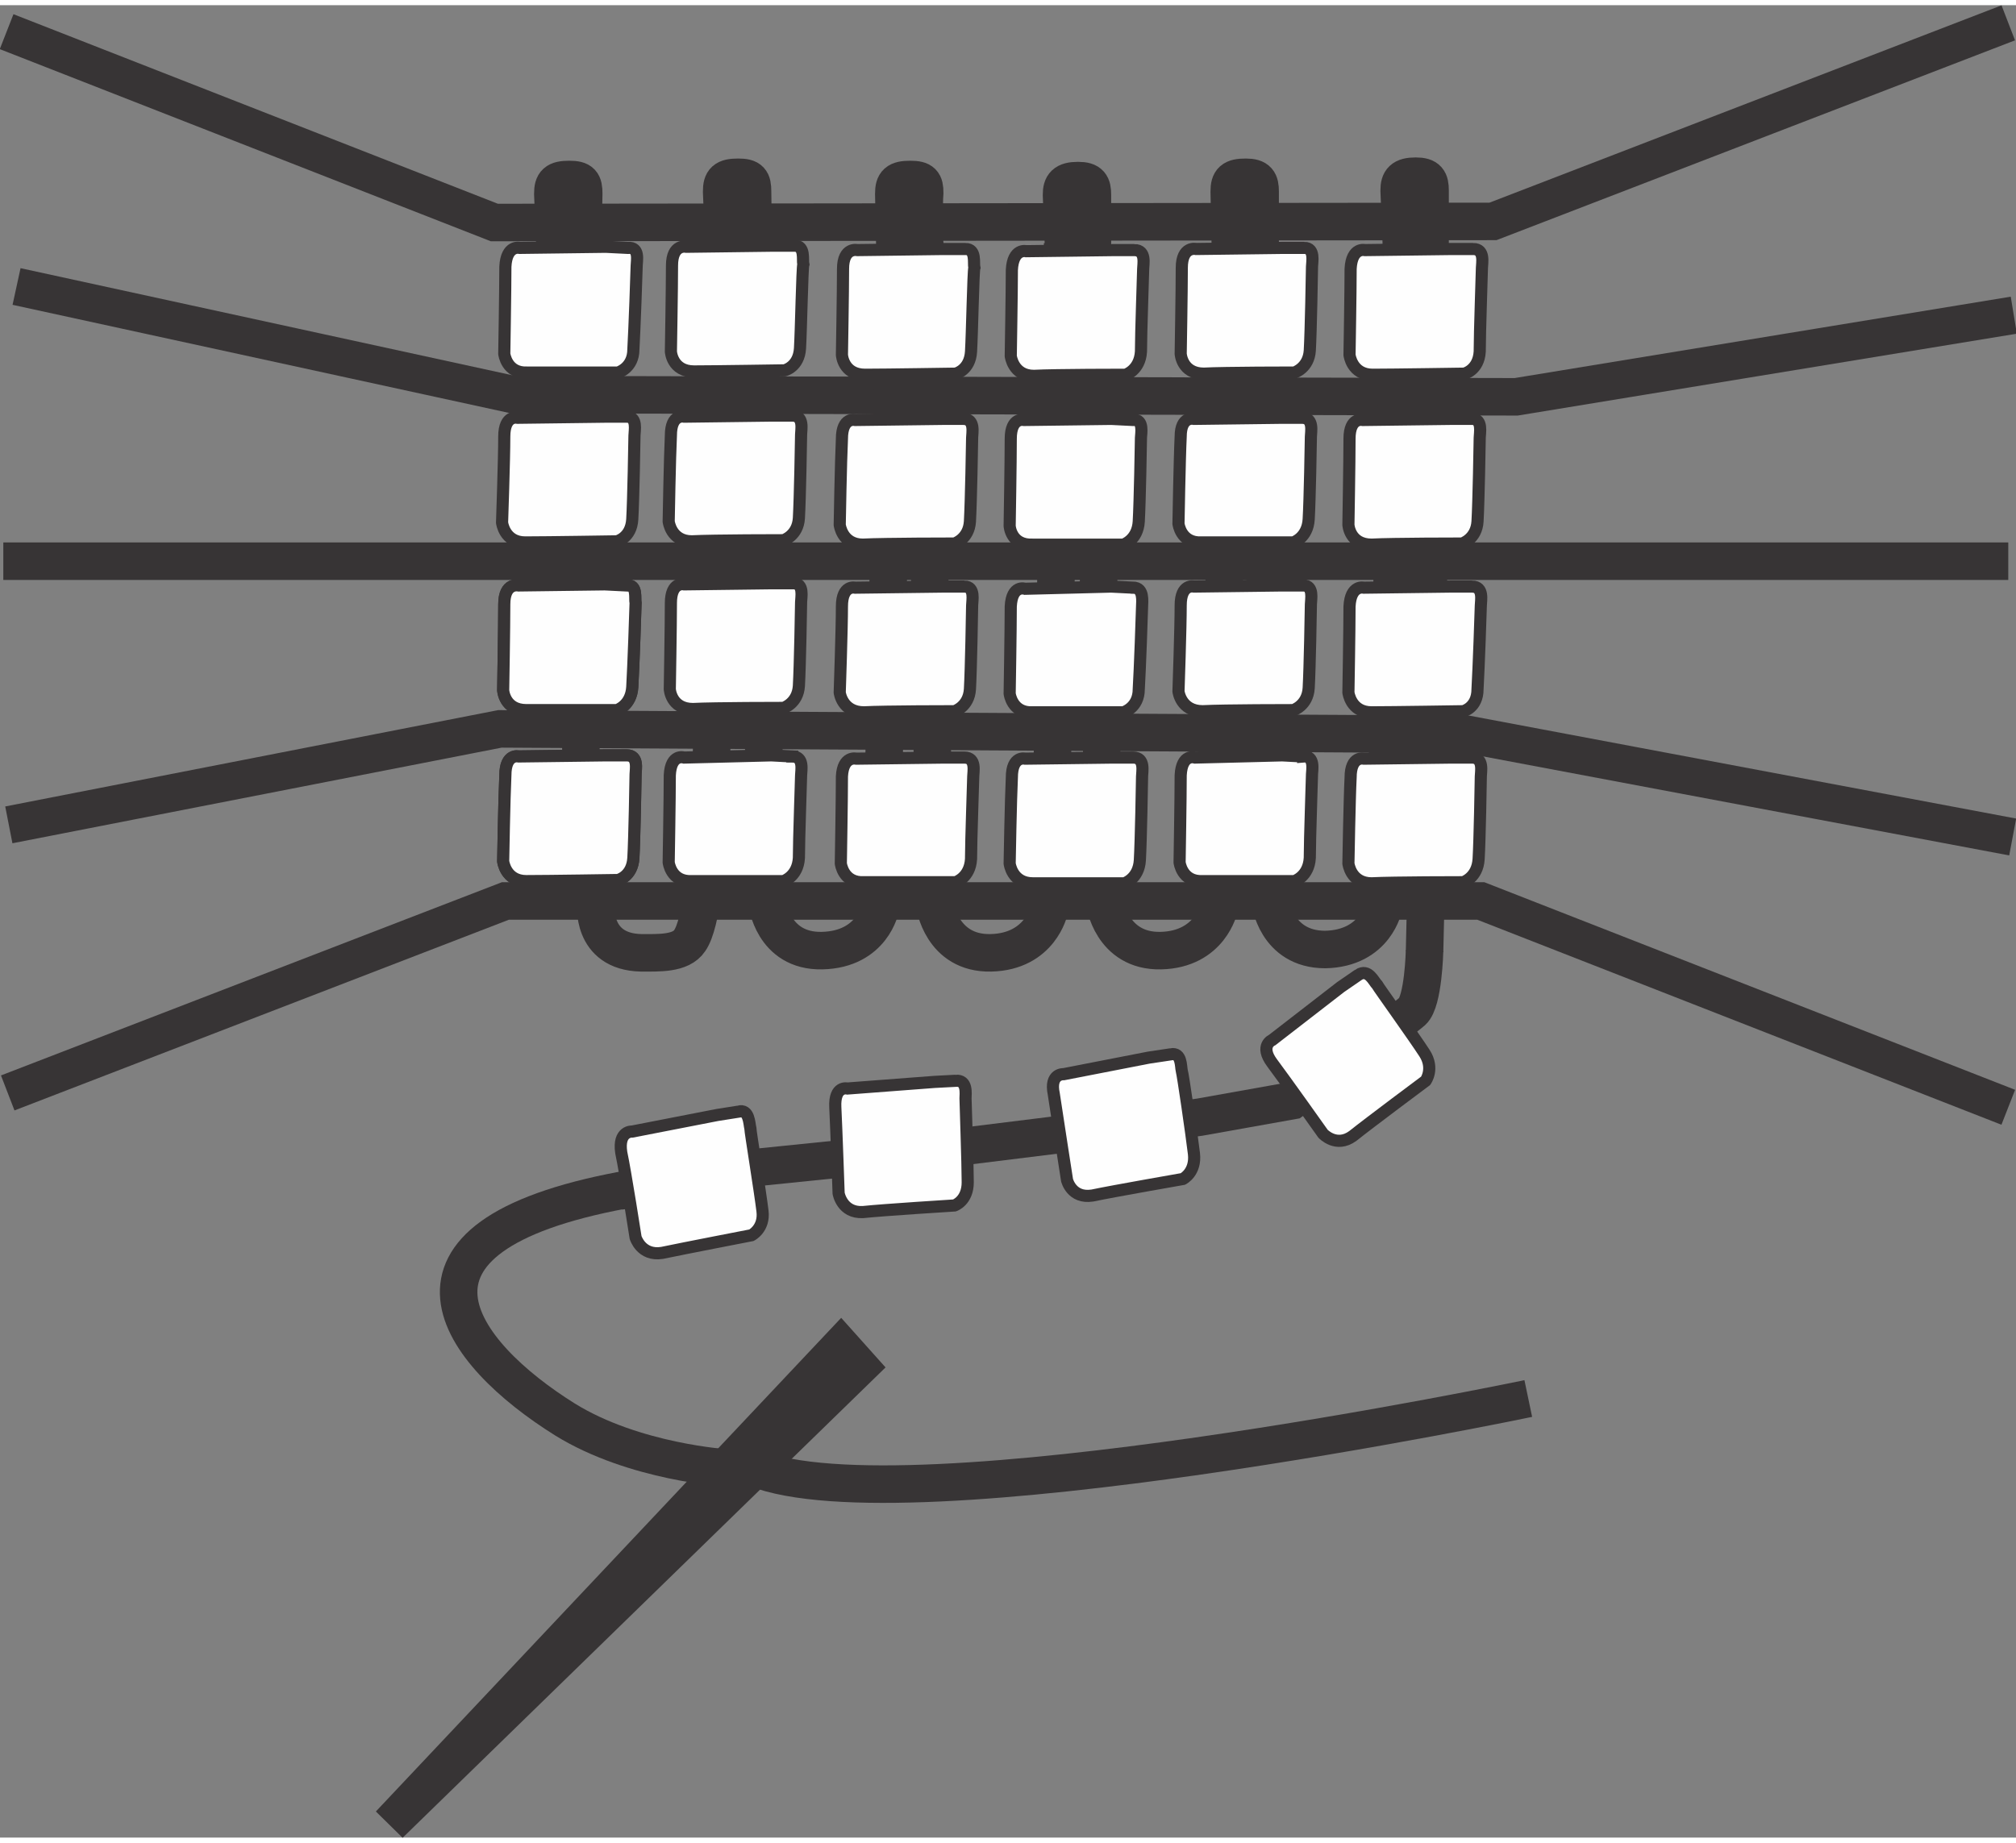 <?xml version="1.0" encoding="UTF-8"?>
<!DOCTYPE svg PUBLIC "-//W3C//DTD SVG 1.1//EN" "http://www.w3.org/Graphics/SVG/1.1/DTD/svg11.dtd">
<!-- Creator: CorelDRAW 2019 (64-Bit) -->
<svg xmlns="http://www.w3.org/2000/svg" xml:space="preserve" width="35px" height="32px" version="1.1" style="shape-rendering:geometricPrecision; text-rendering:geometricPrecision; image-rendering:optimizeQuality; fill-rule:evenodd; clip-rule:evenodd"
viewBox="0 0 18.27 16.61"
 xmlns:xlink="http://www.w3.org/1999/xlink">
 <rect x="0" y="0" width="18.27" height="16.61" fill="#808080" stroke="none"/>
 <defs>
  <style type="text/css">
   <![CDATA[
    .str0 {stroke:#373435;stroke-width:0.34;stroke-miterlimit:2.613}
    .str1 {stroke:#373435;stroke-width:0.11;stroke-miterlimit:2.613}
    .fil0 {fill:none}
    .fil2 {fill:#FEFEFE}
    .fil1 {fill:#FEFEFE}
   ]]>
  </style>
 </defs>
 <g id="Layer_x0020_1">
  <g id="_2207396914656">
   <polyline class="fil0 str0" points="0.08,7.43 4.53,6.56 13.3,6.61 18.24,7.54 "/>
   <polyline class="fil0 str0" points="18.2,9.99 13.42,8.12 12.92,8.12 4.58,8.12 0.07,9.86 "/>
   <polyline class="fil0 str0" points="18.2,0.16 13.53,1.96 4.48,1.97 0.06,0.24 "/>
   <polyline class="fil0 str0" points="0.15,2.55 4.65,3.53 13.74,3.55 18.25,2.81 "/>
   <line class="fil0 str0" x1="18.2" y1="5.04" x2="0.03" y2= "5.04" />
   <path class="fil0 str0" d="M6.56 2.18l-0.02 -0.49c0,-0.1 0.03,-0.13 0.15,-0.13 0.11,0 0.13,0.03 0.13,0.13 0,0.09 0.01,0.49 0.01,0.49"/>
   <path class="fil0 str0" d="M8.11 2.2l-0.01 -0.49c0,-0.1 0.03,-0.13 0.15,-0.13 0.11,0 0.13,0.03 0.13,0.12 -0.01,0.1 0,0.49 0,0.49"/>
   <path class="fil0 str0" d="M9.64 2.22l-0.02 -0.5c0,-0.09 0.03,-0.13 0.15,-0.13 0.11,0 0.13,0.04 0.13,0.13 0,0.1 0,0.49 0,0.49"/>
   <path class="fil0 str0" d="M11.15 2.18l-0.01 -0.49c0,-0.1 0.03,-0.13 0.15,-0.13 0.11,0 0.13,0.04 0.13,0.13 0,0.09 0,0.49 0,0.49"/>
   <path class="fil0 str0" d="M12.7 2.17l-0.02 -0.49c0,-0.09 0.03,-0.13 0.15,-0.13 0.11,0 0.13,0.04 0.13,0.13 0,0.1 0,0.49 0,0.49"/>
   <path class="fil0 str0" d="M11.51 8.12c0,0 0.05,0.44 0.5,0.44 0.46,-0.01 0.53,-0.39 0.53,-0.39m-2.53 -0.04c0,0 0.06,0.45 0.51,0.44 0.45,-0.01 0.53,-0.39 0.53,-0.39m-2.58 -0.03c0,0 0.06,0.45 0.51,0.44 0.45,-0.01 0.53,-0.39 0.53,-0.39m-2.56 -0.07c0,0 0.05,0.45 0.5,0.44 0.46,-0.01 0.53,-0.39 0.53,-0.39m-2.58 -0.04c0,0 -0.05,0.44 0.41,0.45 0.16,0 0.36,0.01 0.44,-0.11 0.22,-0.31 0.2,-2.21 0.22,-2.83 0.03,-0.68 0.09,-3.53 0.09,-3.53"/>
   <line class="fil0 str0" x1="12.92" y1="8.15" x2="12.91" y2= "8.58" />
   <polyline class="fil0 str0" points="12.54,8.17 12.67,3.14 12.7,2.17 "/>
   <line class="fil0 str0" x1="12.97" y1="2.21" x2="12.92" y2= "8.12" />
   <line class="fil0 str0" x1="11.42" y1="2.2" x2="11.51" y2= "8.15" />
   <line class="fil0 str0" x1="11.04" y1="8.21" x2="11.15" y2= "2.16" />
   <line class="fil0 str0" x1="10.01" y1="8.13" x2="9.9" y2= "2.18" />
   <line class="fil0 str0" x1="9.63" y1="2.16" x2="9.51" y2= "8.2" />
   <line class="fil0 str0" x1="8.47" y1="8.15" x2="8.38" y2= "2.15" />
   <line class="fil0 str0" x1="8.12" y1="2.19" x2="7.98" y2= "8.19" />
   <line class="fil0 str0" x1="6.83" y1="2.16" x2="6.95" y2= "8.13" />
   <path class="fil0 str0" d="M5.03 2.2l-0.02 -0.49c0,-0.1 0.03,-0.13 0.15,-0.13 0.11,0 0.13,0.03 0.13,0.13 0,0.09 -0.15,6.41 0.12,6.48"/>
   <g>
    <path class="fil1 str1" d="M5.68 6.8l-0.19 0 -0.79 0.01c0,0 -0.12,-0.03 -0.12,0.17 -0.01,0.2 -0.02,0.78 -0.02,0.78 0,0 0.02,0.18 0.21,0.18 0.2,0 0.83,-0.01 0.83,-0.01 0,0 0.13,-0.03 0.14,-0.2 0.01,-0.17 0.02,-0.73 0.02,-0.76 0,-0.04 0.03,-0.17 -0.08,-0.17z"/>
    <path class="fil1 str1" d="M7.18 6.81l-0.19 -0.01 -0.79 0.02c0,0 -0.12,-0.04 -0.13,0.16 0,0.2 -0.01,0.79 -0.01,0.79 0,0 0.02,0.18 0.21,0.17 0.19,0 0.83,0 0.83,0 0,0 0.13,-0.04 0.14,-0.21 0,-0.16 0.02,-0.72 0.02,-0.75 0,-0.04 0.03,-0.17 -0.08,-0.17z"/>
    <path class="fil1 str1" d="M8.74 6.82l-0.19 0 -0.79 0.01c0,0 -0.12,-0.03 -0.13,0.16 0,0.2 -0.01,0.79 -0.01,0.79 0,0 0.02,0.18 0.21,0.17 0.19,0 0.83,0 0.83,0 0,0 0.13,-0.04 0.14,-0.21 0,-0.16 0.02,-0.72 0.02,-0.75 0,-0.04 0.03,-0.17 -0.08,-0.17z"/>
    <path class="fil1 str1" d="M5.68 6.8l-0.19 0 -0.79 0.01c0,0 -0.12,-0.03 -0.12,0.17 -0.01,0.2 -0.02,0.78 -0.02,0.78 0,0 0.02,0.18 0.21,0.18 0.2,0 0.83,-0.01 0.83,-0.01 0,0 0.13,-0.03 0.14,-0.2 0.01,-0.17 0.02,-0.73 0.02,-0.76 0,-0.04 0.03,-0.17 -0.08,-0.17z"/>
    <path class="fil1 str1" d="M10.27 6.82l-0.19 0 -0.79 0.01c0,0 -0.12,-0.03 -0.12,0.17 -0.01,0.2 -0.02,0.78 -0.02,0.78 0,0 0.02,0.18 0.21,0.18 0.2,0 0.83,0 0.83,0 0,0 0.13,-0.04 0.14,-0.21 0.01,-0.17 0.02,-0.73 0.02,-0.76 0,-0.04 0.03,-0.17 -0.08,-0.17z"/>
    <path class="fil1 str1" d="M11.81 6.81l-0.19 -0.01 -0.79 0.02c0,0 -0.12,-0.04 -0.13,0.16 0,0.2 -0.01,0.79 -0.01,0.79 0,0 0.02,0.18 0.21,0.17 0.19,0 0.83,0 0.83,0 0,0 0.13,-0.04 0.14,-0.21 0,-0.17 0.02,-0.72 0.02,-0.76 0,-0.03 0.03,-0.17 -0.08,-0.16z"/>
    <path class="fil1 str1" d="M13.34 6.82l-0.19 0 -0.79 0.01c0,0 -0.12,-0.03 -0.12,0.17 -0.01,0.19 -0.02,0.78 -0.02,0.78 0,0 0.02,0.18 0.21,0.18 0.2,-0.01 0.83,-0.01 0.83,-0.01 0,0 0.13,-0.04 0.14,-0.21 0.01,-0.16 0.02,-0.72 0.02,-0.75 0,-0.04 0.03,-0.17 -0.08,-0.17z"/>
   </g>
   <g>
    <path class="fil1 str1" d="M5.68 5.26l-0.2 -0.01 -0.78 0.01c0,0 -0.13,-0.03 -0.13,0.17 0,0.2 -0.01,0.78 -0.01,0.78 0,0 0.01,0.18 0.21,0.18 0.19,0 0.82,0 0.82,0 0,0 0.13,-0.04 0.14,-0.21 0.01,-0.17 0.03,-0.73 0.03,-0.76 -0.01,-0.04 0.02,-0.17 -0.08,-0.16z"/>
    <path class="fil1 str1" d="M7.19 5.24l-0.2 0 -0.79 0.01c0,0 -0.12,-0.03 -0.12,0.17 0,0.2 -0.01,0.78 -0.01,0.78 0,0 0.01,0.18 0.21,0.18 0.19,-0.01 0.82,-0.01 0.82,-0.01 0,0 0.13,-0.04 0.14,-0.2 0.01,-0.17 0.02,-0.73 0.02,-0.76 0,-0.04 0.03,-0.17 -0.07,-0.17z"/>
    <path class="fil1 str1" d="M8.74 5.27l-0.2 0 -0.79 0.01c0,0 -0.12,-0.03 -0.12,0.17 0,0.2 -0.02,0.78 -0.02,0.78 0,0 0.02,0.18 0.22,0.18 0.19,-0.01 0.82,-0.01 0.82,-0.01 0,0 0.13,-0.04 0.14,-0.2 0.01,-0.17 0.02,-0.73 0.02,-0.76 0,-0.04 0.03,-0.17 -0.07,-0.17z"/>
    <path class="fil1 str1" d="M5.68 5.26l-0.2 -0.01 -0.78 0.01c0,0 -0.13,-0.03 -0.13,0.17 0,0.2 -0.01,0.78 -0.01,0.78 0,0 0.01,0.18 0.21,0.18 0.19,0 0.82,0 0.82,0 0,0 0.13,-0.04 0.14,-0.21 0.01,-0.17 0.03,-0.73 0.03,-0.76 -0.01,-0.04 0.02,-0.17 -0.08,-0.16z"/>
    <path class="fil1 str1" d="M10.27 5.28l-0.2 -0.01 -0.78 0.02c0,0 -0.12,-0.04 -0.13,0.16 0,0.2 -0.01,0.79 -0.01,0.79 0,0 0.02,0.18 0.21,0.17 0.19,0 0.82,0 0.82,0 0,0 0.14,-0.04 0.14,-0.21 0.01,-0.16 0.03,-0.72 0.03,-0.75 0,-0.04 0.02,-0.17 -0.08,-0.17z"/>
    <path class="fil1 str1" d="M11.81 5.26l-0.2 0 -0.79 0.01c0,0 -0.12,-0.03 -0.12,0.17 0,0.2 -0.02,0.78 -0.02,0.78 0,0 0.02,0.18 0.22,0.18 0.19,-0.01 0.82,-0.01 0.82,-0.01 0,0 0.13,-0.04 0.14,-0.2 0.01,-0.17 0.02,-0.73 0.02,-0.76 0,-0.04 0.03,-0.17 -0.07,-0.17z"/>
    <path class="fil1 str1" d="M13.34 5.27l-0.2 0 -0.78 0.01c0,0 -0.12,-0.03 -0.13,0.17 0,0.2 -0.01,0.78 -0.01,0.78 0,0 0.02,0.18 0.21,0.18 0.19,0 0.83,-0.01 0.83,-0.01 0,0 0.13,-0.03 0.13,-0.2 0.01,-0.17 0.03,-0.73 0.03,-0.76 0,-0.04 0.03,-0.17 -0.08,-0.17z"/>
   </g>
   <g>
    <path class="fil1 str1" d="M8.73 3.75l-0.19 0 -0.79 0.01c0,0 -0.12,-0.03 -0.12,0.17 -0.01,0.2 -0.02,0.78 -0.02,0.78 0,0 0.02,0.18 0.21,0.18 0.2,-0.01 0.83,-0.01 0.83,-0.01 0,0 0.13,-0.04 0.14,-0.2 0.01,-0.17 0.02,-0.73 0.02,-0.76 0,-0.04 0.03,-0.17 -0.08,-0.17z"/>
    <path class="fil1 str1" d="M5.68 3.73l-0.2 0 -0.79 0.01c0,0 -0.12,-0.03 -0.12,0.17 0,0.2 -0.02,0.78 -0.02,0.78 0,0 0.02,0.18 0.21,0.18 0.2,0 0.83,-0.01 0.83,-0.01 0,0 0.13,-0.03 0.14,-0.2 0.01,-0.17 0.02,-0.73 0.02,-0.76 0,-0.04 0.03,-0.17 -0.07,-0.17z"/>
    <path class="fil1 str1" d="M10.27 3.76l-0.2 -0.01 -0.79 0.01c0,0 -0.12,-0.03 -0.12,0.17 0,0.2 -0.01,0.79 -0.01,0.79 0,0 0.01,0.18 0.21,0.17 0.19,0 0.82,0 0.82,0 0,0 0.13,-0.04 0.14,-0.21 0.01,-0.17 0.02,-0.73 0.02,-0.76 0,-0.03 0.03,-0.17 -0.07,-0.16z"/>
    <path class="fil1 str1" d="M11.8 3.74l-0.19 0 -0.79 0.01c0,0 -0.12,-0.03 -0.12,0.16 -0.01,0.2 -0.02,0.79 -0.02,0.79 0,0 0.02,0.18 0.21,0.17 0.2,0 0.83,0 0.83,0 0,0 0.13,-0.04 0.14,-0.21 0.01,-0.16 0.02,-0.72 0.02,-0.75 0,-0.04 0.03,-0.17 -0.08,-0.17z"/>
    <path class="fil1 str1" d="M13.34 3.75l-0.2 0 -0.79 0.01c0,0 -0.12,-0.03 -0.12,0.17 0,0.2 -0.01,0.78 -0.01,0.78 0,0 0.01,0.18 0.21,0.18 0.19,-0.01 0.82,-0.01 0.82,-0.01 0,0 0.13,-0.04 0.14,-0.2 0.01,-0.17 0.02,-0.73 0.02,-0.76 0,-0.04 0.03,-0.17 -0.07,-0.17z"/>
    <path class="fil1 str1" d="M7.18 3.72l-0.19 0 -0.79 0.01c0,0 -0.12,-0.03 -0.12,0.17 -0.01,0.2 -0.02,0.78 -0.02,0.78 0,0 0.02,0.18 0.21,0.18 0.2,-0.01 0.83,-0.01 0.83,-0.01 0,0 0.13,-0.04 0.14,-0.2 0.01,-0.17 0.02,-0.73 0.02,-0.76 0,-0.04 0.03,-0.17 -0.08,-0.17z"/>
   </g>
   <g>
    <path class="fil1 str1" d="M8.75 2.21l-0.2 0 -0.78 0.01c0,0 -0.13,-0.03 -0.13,0.17 0,0.2 -0.01,0.78 -0.01,0.78 0,0 0.01,0.18 0.21,0.18 0.19,0 0.82,-0.01 0.82,-0.01 0,0 0.13,-0.03 0.14,-0.2 0.01,-0.17 0.02,-0.73 0.03,-0.76 -0.01,-0.04 0.02,-0.17 -0.08,-0.17z"/>
    <path class="fil1 str1" d="M5.69 2.2l-0.2 -0.01 -0.78 0.01c0,0 -0.12,-0.03 -0.13,0.17 0,0.2 -0.01,0.79 -0.01,0.79 0,0 0.02,0.18 0.21,0.17 0.19,0 0.82,0 0.82,0 0,0 0.14,-0.04 0.14,-0.21 0.01,-0.17 0.03,-0.73 0.03,-0.76 0,-0.04 0.03,-0.17 -0.08,-0.16z"/>
    <path class="fil1 str1" d="M10.28 2.22l-0.19 0 -0.79 0.01c0,0 -0.12,-0.03 -0.13,0.17 0,0.19 -0.01,0.78 -0.01,0.78 0,0 0.02,0.18 0.21,0.18 0.19,-0.01 0.83,-0.01 0.83,-0.01 0,0 0.13,-0.04 0.14,-0.21 0,-0.16 0.02,-0.72 0.02,-0.75 0,-0.04 0.03,-0.17 -0.08,-0.17z"/>
    <path class="fil1 str1" d="M11.82 2.2l-0.2 0 -0.78 0.01c0,0 -0.13,-0.03 -0.13,0.17 0,0.2 -0.01,0.78 -0.01,0.78 0,0 0.01,0.18 0.21,0.18 0.19,-0.01 0.82,-0.01 0.82,-0.01 0,0 0.13,-0.04 0.14,-0.2 0.01,-0.17 0.02,-0.73 0.02,-0.76 0,-0.04 0.03,-0.17 -0.07,-0.17z"/>
    <path class="fil1 str1" d="M13.35 2.21l-0.19 0 -0.79 0.01c0,0 -0.12,-0.03 -0.13,0.17 0,0.2 -0.01,0.78 -0.01,0.78 0,0 0.02,0.18 0.21,0.18 0.19,0 0.83,-0.01 0.83,-0.01 0,0 0.13,-0.03 0.14,-0.2 0,-0.17 0.02,-0.73 0.02,-0.76 0,-0.04 0.03,-0.17 -0.08,-0.17z"/>
    <path class="fil1 str1" d="M7.2 2.18l-0.2 0 -0.78 0.01c0,0 -0.13,-0.03 -0.13,0.17 0,0.2 -0.01,0.78 -0.01,0.78 0,0 0.01,0.18 0.21,0.18 0.19,0 0.82,-0.01 0.82,-0.01 0,0 0.13,-0.03 0.14,-0.2 0.01,-0.17 0.02,-0.73 0.03,-0.76 -0.01,-0.04 0.02,-0.17 -0.08,-0.17z"/>
   </g>
   <g>
    <path class="fil0 str0" d="M13.85 12.63c0,0 -5.64,1.18 -7.01,0.63"/>
    <path class="fil0 str0" d="M6.59 13.26c0,0 -0.84,-0.05 -1.47,-0.44 -0.96,-0.6 -1.78,-1.65 0.53,-2.08"/>
    <path class="fil0 str0" d="M12.91 8.57c0,0 -0.01,0.46 -0.11,0.55 -0.1,0.09 -1.09,0.81 -1.09,0.81l-0.84 0.15 -2.1 0.26 -1.86 0.19 -1.3 0.22"/>
    <polygon class="fil1 str0" points="3.53,16.49 7.62,12.15 7.79,12.34 "/>
    <g>
     <path class="fil2 str1" d="M6.69 10.03l-0.19 0.03 -0.77 0.15c0,0 -0.13,-0.01 -0.1,0.19 0.04,0.19 0.13,0.77 0.13,0.77 0,0 0.05,0.17 0.24,0.14 0.19,-0.04 0.81,-0.16 0.81,-0.16 0,0 0.12,-0.06 0.1,-0.22 -0.02,-0.17 -0.11,-0.72 -0.11,-0.75 -0.01,-0.04 -0.01,-0.18 -0.11,-0.15z"/>
     <path class="fil1 str1" d="M8.66 9.75l-0.19 0.01 -0.79 0.06c0,0 -0.12,-0.03 -0.11,0.17 0.01,0.2 0.03,0.78 0.03,0.78 0,0 0.03,0.18 0.22,0.17 0.19,-0.02 0.83,-0.06 0.83,-0.06 0,0 0.12,-0.04 0.12,-0.21 0,-0.17 -0.02,-0.73 -0.02,-0.76 0,-0.04 0.02,-0.17 -0.09,-0.16z"/>
     <path class="fil1 str1" d="M10.61 9.51l-0.2 0.03 -0.77 0.15c0,0 -0.13,-0.01 -0.09,0.18 0.03,0.2 0.12,0.78 0.12,0.78 0,0 0.04,0.17 0.23,0.14 0.19,-0.04 0.82,-0.15 0.82,-0.15 0,0 0.12,-0.06 0.1,-0.23 -0.02,-0.17 -0.1,-0.72 -0.11,-0.75 -0.01,-0.04 0,-0.17 -0.1,-0.15z"/>
     <path class="fil1 str1" d="M12.31 8.79l-0.16 0.11 -0.62 0.48c0,0 -0.12,0.05 0,0.21 0.12,0.16 0.46,0.64 0.46,0.64 0,0 0.12,0.13 0.27,0.02 0.15,-0.12 0.66,-0.5 0.66,-0.5 0,0 0.08,-0.11 -0.01,-0.25 -0.09,-0.14 -0.42,-0.6 -0.43,-0.62 -0.03,-0.03 -0.08,-0.15 -0.17,-0.09z"/>
    </g>
   </g>
  </g>
 </g>
</svg>
